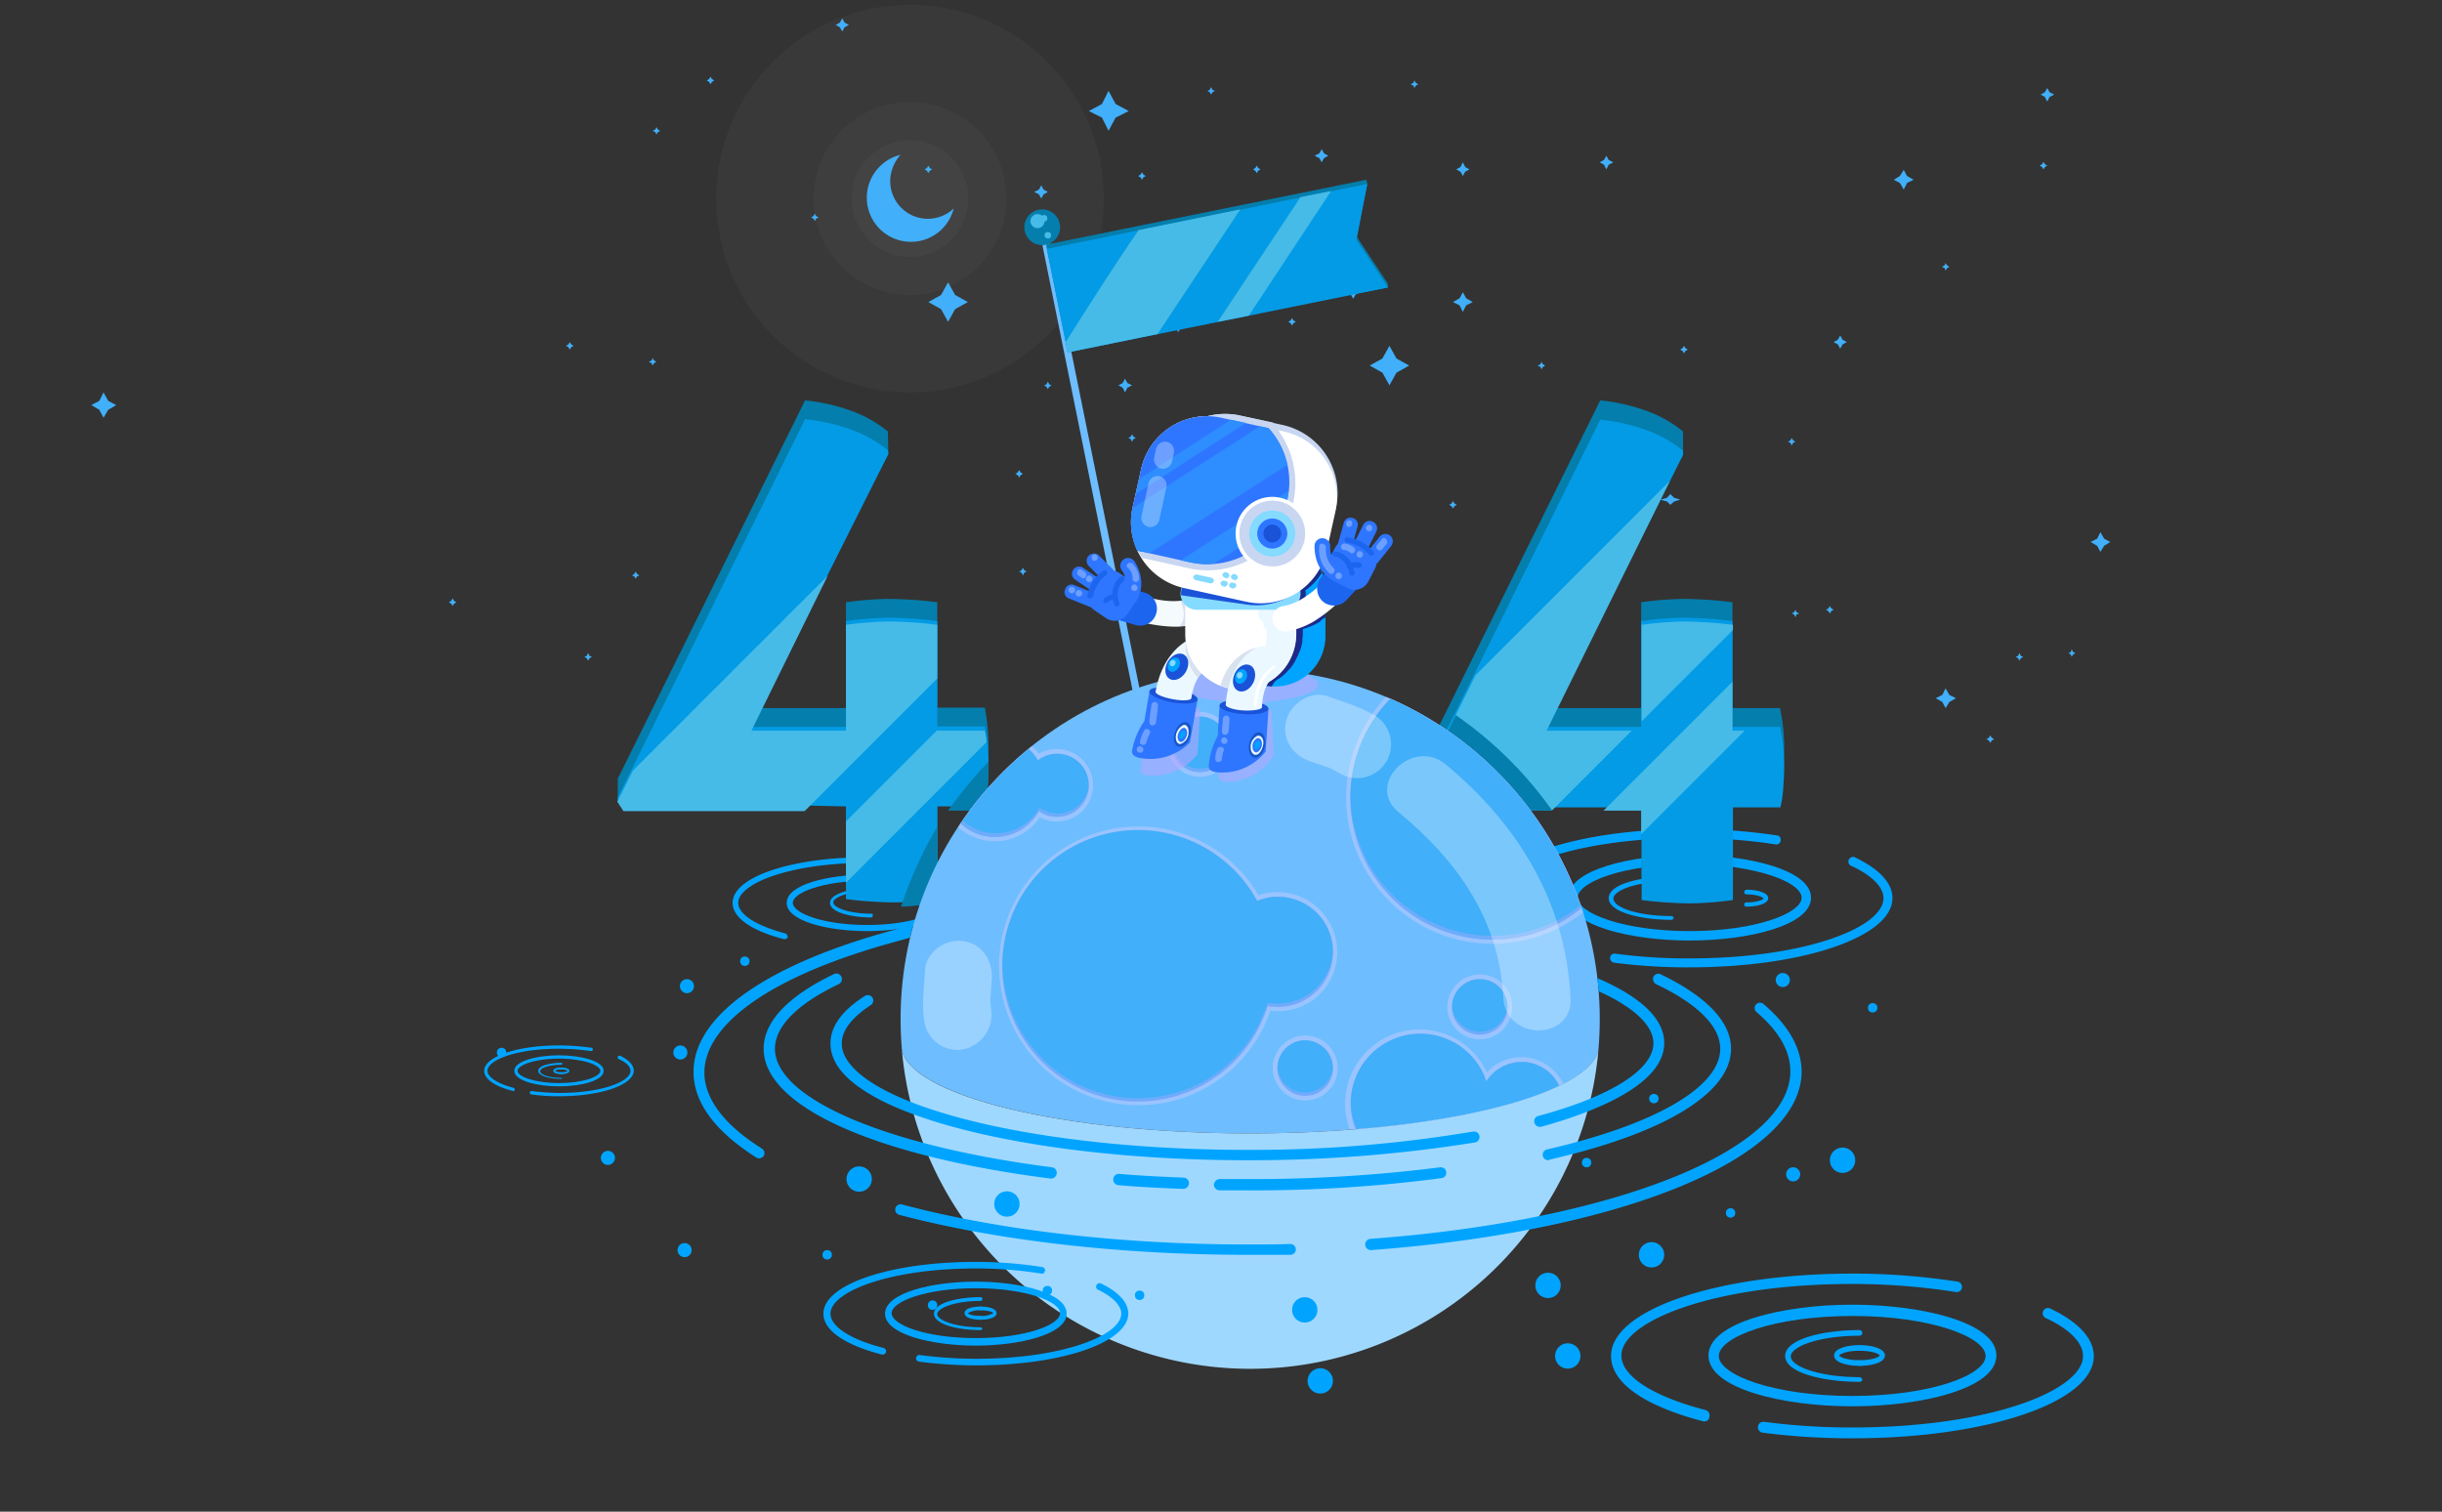 <svg id="OBJECTS" xmlns="http://www.w3.org/2000/svg" viewBox="0 0 519 321.3"><rect x="0" y="0" width="519" height="321.3" fill="#333333" stroke="none"/><defs><clipPath id="clip-path"><path d="M339.9 222c0 10.5-33.2 18.9-74.2 18.9s-74.2-8.5-74.2-18.9c-6-13.9-14.7-98.7 74.2-98.7 95.8 0 77.9 88.8 74.2 98.7Z" style="fill:none"/></clipPath><style>.cls-16,.cls-2{fill:#fff}.cls-2{opacity:.03;isolation:isolate}.cls-3{fill:#41aff9}.cls-4{fill:#00a4ff}.cls-11{opacity:.4}.cls-6{fill:#6ebdff}.cls-7{fill:#047ead}.cls-9{fill:#46bbe8}.cls-10{clip-path:url(#clip-path)}.cls-12{fill:#dad0ff}.cls-13{fill:#b2a7ff}.cls-15{opacity:.3}.cls-20{fill:#d8e1ef}.cls-21{fill:#1c66ef}.cls-22{fill:#2e76ff}.cls-23{fill:#1a53d8}.cls-24{fill:#ebf8ff}.cls-25{fill:#85daff}.cls-26{fill:#1756c7}.cls-27{fill:#c9d6f1}</style></defs><circle class="cls-2" cx="193.4" cy="42.2" r="41.2"/><circle class="cls-2" cx="193.4" cy="42.2" r="20.5"/><circle class="cls-2" cx="193.4" cy="42.2" r="12.4"/><path class="cls-3" d="M197.2 46.5a8 8 0 0 1-8-8 8.5 8.5 0 0 1 2.2-5.6 9.38 9.38 0 1 0 11.3 11.4 8 8 0 0 1-5.5 2.2Zm98.1 27 1.5 2.7 2.7 1.5-2.7 1.5-1.5 2.7-1.5-2.7-2.7-1.5 2.7-1.5 1.5-2.7zm-59.7-54.2 1.5 2.8 2.8 1.5-2.8 1.4-1.5 2.8-1.4-2.8-2.8-1.4 2.8-1.5 1.4-2.8zM201.5 60l1.5 2.7 2.7 1.5-2.7 1.5-1.5 2.7-1.5-2.7-2.7-1.5 2.7-1.5 1.5-2.7zm109.4 2.1.7 1.3 1.4.8-1.4.7-.7 1.4-.7-1.4-1.4-.7 1.4-.8.7-1.3zm93.7-26 .7 1.3 1.4.8-1.4.7-.7 1.4-.8-1.4-1.3-.7 1.3-.8.8-1.3zm41.8 77 .8 1.4 1.3.7-1.3.8-.8 1.3-.7-1.3-1.4-.8 1.4-.7.7-1.4zm-81.9 36.5.8 1.4 1.3.8-1.3.7-.8 1.4-.7-1.4-1.4-.7 1.4-.8.7-1.4zm-38.7-7.9.7 1.3 1.4.8-1.4.7-.7 1.4-.8-1.4-1.3-.7 1.3-.8.8-1.3zm87.7 4.6.8 1.4 1.4.7-1.4.8-.8 1.3-.7-1.3-1.4-.8 1.4-.7.7-1.4zm-269.3-2.5.8 1.3 1.3.8-1.3.7-.8 1.4-.7-1.4-1.4-.7 1.4-.8.7-1.3zM355 105l.8.8 1.3.4-1.3.4-.8.7-.7-.7-1.4-.4 1.4-.4.7-.8zm-74.1-73.3.5.9.9.5-.9.5-.5.9-.5-.9-1-.5 1-.5.5-.9zm19.7-14.6.3.5.5.3-.5.3-.3.5-.2-.5-.6-.3.6-.3.2-.5zm-33.5 18.1.3.5.5.3-.5.3-.3.5-.3-.5-.5-.3.5-.3.3-.5zm-9.7-16.7.3.6.5.2-.5.3-.3.5-.3-.5-.5-.3.5-.2.3-.6zm-14.7 18.1.3.5.5.3-.5.3-.3.5-.3-.5-.5-.3.5-.3.3-.5zm31.9 31 .3.5.5.3-.5.3-.3.5-.3-.5-.5-.3.5-.3.3-.5zm-34 24.7.3.5.5.3-.5.2-.3.6-.3-.6-.5-.2.5-.3.3-.5zm15.1 10.5.3.5.5.3-.5.3-.3.5-.2-.5-.6-.3.6-.3.2-.5zm-38.3 17.9.3.5.5.3-.5.2-.3.6-.3-.6-.5-.2.5-.3.3-.5zm-82.3.8.3.5.5.3-.5.2-.3.5-.3-.5-.5-.2.5-.3.3-.5zm-38.9 5.7.3.5.5.3-.5.3-.3.5-.3-.5-.5-.3.5-.3.3-.5zm28.8 11.6.3.6.5.2-.5.3-.3.5-.3-.5-.5-.3.5-.2.3-.6zm61.2-10.8.3.5.5.3-.5.3-.3.5-.3-.5-.5-.3.5-.3.3-.5zm11.9 10 .3.6.5.2-.5.3-.3.5-.3-.5-.5-.3.5-.2.3-.6zm190.8-9.2.3.5.5.3-.5.3-.3.5-.3-.5-.5-.3.5-.3.3-.5zm-98.3-7.3.3.5.5.3-.5.2-.3.5-.3-.5-.5-.2.5-.3.3-.5zm90.2-28.4.3.5.5.3-.5.2-.3.6-.3-.6-.5-.2.5-.3.3-.5zm59.5 44.9.3.6.5.2-.5.3-.3.5-.2-.5-.5-.3.5-.2.2-.6zM423 156.3l.3.5.5.3-.5.3-.3.5-.3-.5-.5-.3.5-.3.3-.5zm-41.4-26.7.2.5.6.3-.6.2-.2.6-.3-.6-.5-.2.5-.3.3-.5zm-28.7.8.3.5.5.3-.5.2-.3.6-.3-.6-.5-.2.5-.3.3-.5zm5-56.9.3.5.5.3-.5.3-.3.5-.3-.5-.5-.3.5-.3.3-.5zm-236.8-.8.3.5.5.3-.5.3-.3.5-.3-.5-.5-.3.5-.3.3-.5zm52.1-27.3.2.5.6.3-.6.3-.2.5-.3-.5-.5-.3.5-.3.3-.5zm24.1-10.2.3.5.5.3-.5.3-.3.5-.3-.5-.5-.3.5-.3.3-.5zM151 16.3l.3.5.5.3-.5.3-.3.5-.3-.5-.5-.3.5-.3.3-.5zm71.7 64.8.3.6.5.2-.5.3-.3.5-.3-.5-.5-.3.5-.2.3-.6zm-84-5 .3.5.5.3-.5.3-.3.5-.2-.5-.6-.3.6-.3.2-.5zm274.8-20.2.3.5.5.3-.5.3-.3.5-.2-.5-.6-.3.6-.3.2-.5zm20.8-21.5.3.5.5.3-.5.3-.3.5-.3-.5-.5-.3.5-.3.3-.5zM139.5 27l.3.5.5.3-.5.3-.3.5-.2-.5-.6-.3.6-.3.2-.5zm77.1 72.9.3.5.5.3-.5.3-.3.5-.3-.5-.5-.3.5-.3.3-.5zm92.2 6.6.3.5.5.3-.5.3-.3.5-.3-.5-.5-.3.5-.3.3-.5zm18.8-29.6.3.5.5.3-.5.3-.3.5-.2-.5-.6-.3.6-.3.2-.5zm7.1 36.7.3.5.5.3-.5.3-.3.5-.3-.5-.5-.3.5-.3.3-.5zm94.5 25.2.3.6.5.2-.5.3-.3.5-.3-.5-.5-.3.5-.2.3-.6zM310.9 34.5l.5 1 .9.5-.9.5-.5.9-.5-.9-.9-.5.9-.5.5-1zm124.2-15.8.5.9 1 .5-1 .5-.5 1-.5-1-.9-.5.9-.5.5-.9zm-44 52.6.5.9.9.5-.9.5-.5.9-.5-.9-.9-.5.9-.5.5-.9zM262.6 90.5l.6.9.9.5-.9.5-.6 1-.5-1-.9-.5.9-.5.5-.9zM179 3.9l.5.9.9.5-.9.5-.5.9-.5-.9-.9-.5.9-.5.5-.9zm42.3 35.5.5.9.9.5-.9.5-.5.9-.5-.9-1-.5 1-.5.5-.9zm17.8 41.1.5.9 1 .5-1 .5-.5 1-.5-1-.9-.5.9-.5.5-.9zm11.3-12.7.5.9 1 .5-1 .5-.5.9-.5-.9-.9-.5.9-.5.5-.9zM168 103.6l.5.9.9.5-.9.6-.5.9-.5-.9-.9-.6.9-.5.5-.9zm173.4-70.5.5.9 1 .5-1 .5-.5 1-.5-1-.9-.5.9-.5.5-.9zm-53.8 27.5.5 1 .9.5-.9.5-.5.9-.5-.9-.9-.5.9-.5.5-1z"/><path class="cls-4" d="M166.8 199.6h-.2c-7-1.8-10.9-4.6-10.9-7.7 0-5.5 12.5-9.7 28.5-9.7a81.25 81.25 0 0 1 12.4.9c.3.1.6.4.5.7s-.4.6-.7.5a78.6 78.6 0 0 0-12.2-.9c-16.3 0-27.3 4.4-27.3 8.5 0 2.4 3.7 4.8 10 6.5a.79.79 0 0 1 .5.8c0 .2-.3.4-.6.4Z"/><path class="cls-4" d="M184.3 197.9c-8.3 0-17.1-2.1-17.1-6s8.8-6 17.1-6 17.1 2.1 17.1 6-8.9 6-17.1 6Zm0-10.7c-9.3 0-15.8 2.5-15.8 4.7s6.5 4.7 15.8 4.7 15.8-2.5 15.8-4.7-6.5-4.7-15.8-4.7Z"/><path class="cls-4" d="M185.2 195c-4.3 0-8.8-1.1-8.8-3.1s4.5-3.1 8.8-3.1a.3.3 0 0 1 0 .6c-4.8 0-8.1 1.3-8.1 2.4s3.3 2.4 8.1 2.4a.27.27 0 0 1 .3.3c0 .3-.2.5-.3.5Zm173.9 10.6a119 119 0 0 1-16.1-1 1 1 0 0 1-.8-1.1.94.94 0 0 1 1.1-.8 115.52 115.52 0 0 0 15.8 1c24.6 0 41.2-6.6 41.2-12.8 0-2.3-2.4-4.8-6.7-6.8a1 1 0 1 1 .8-1.8c5.1 2.5 7.8 5.4 7.8 8.6 0 8.2-19 14.7-43.1 14.7Zm-26.4-3h-.2c-10.6-2.8-16.5-6.9-16.5-11.7 0-8.2 18.9-14.7 43.1-14.7a124.87 124.87 0 0 1 18.8 1.4 1 1 0 0 1-.3 1.9 120.84 120.84 0 0 0-18.5-1.4c-24.6 0-41.2 6.6-41.2 12.8 0 3.7 5.6 7.3 15.1 9.8a1 1 0 0 1 .7 1.2 1.2 1.2 0 0 1-1 .7Z"/><path class="cls-4" d="M359.1 199.9c-12.5 0-25.8-3.2-25.8-9.1s13.3-9.1 25.8-9.1 25.8 3.2 25.8 9.1-13.3 9.1-25.8 9.1Zm0-16.2c-14.1 0-23.8 3.8-23.8 7.1s9.8 7.1 23.8 7.1 23.8-3.8 23.8-7.1-9.8-7.1-23.8-7.1Z"/><path class="cls-4" d="M355.2 195.5c-6.4 0-13.3-1.6-13.3-4.6s6.8-4.6 13.3-4.6a.5.5 0 0 1 0 1c-7.2 0-12.3 1.9-12.3 3.7s5 3.7 12.3 3.7a.47.47 0 0 1 .5.5c0 .1-.3.3-.5.3Zm16-2.8c2.2 0 4.6-.6 4.6-1.8s-2.4-1.8-4.6-1.8a.5.5 0 0 0 0 1c2.3 0 3.5.6 3.6.9-.1.2-1.3.8-3.6.8a.47.47 0 0 0-.5.5.46.46 0 0 0 .5.4Z"/><path transform="rotate(-11.48 225.167 63.281)" style="opacity:.4;fill:#ffa53e;isolation:isolate" d="M224.59 51.61h1.2v23.4h-1.2z"/><path class="cls-6" d="M244.1 155.8a.78.78 0 0 1-.6.9.78.78 0 0 1-.9-.6l-21-103.7a.78.78 0 0 1 .6-.9.78.78 0 0 1 .9.6Z"/><circle class="cls-7" cx="221.5" cy="48.3" r="3.8"/><path class="cls-7" d="m294.9 60.2.1.9-68.2 13-4.5-22.1 68.1-13.8.2.9-2.4 11 6.7 10.1zm-95.7 90.3V128c-1.7-.2-3.4-.4-5.1-.5s-3.4-.2-5.1-.2-3.1.1-4.6.2-3 .3-4.6.5v22.5h-20.1l29.1-54-.1-4.8a26.64 26.64 0 0 0-8.4-4.6 40.81 40.81 0 0 0-9.2-2l-39.8 80.4v4.4l48.5-2.5v19.7c1.7.2 3.4.4 5.1.5s3.4.2 5.1.2 3.1-.1 4.6-.2 3-.3 4.6-.5v-19.7h10.1a26.54 26.54 0 0 0 .6-4.2c.1-1.5.2-3 .2-4.4a46 46 0 0 0-.8-8.4h-10.1Zm179.1 0h-10.1V128c-1.7-.2-3.4-.4-5.1-.5s-3.4-.2-5.1-.2-3.1.1-4.6.2-3 .3-4.6.5v22.5h-20.1l29-58.8a26.64 26.64 0 0 0-8.4-4.6 40.81 40.81 0 0 0-9.2-2l-39.8 80.4 1.3 2h47.3v19.7c1.7.2 3.4.4 5.1.5s3.4.2 5.1.2 3.1-.1 4.6-.2 3-.3 4.6-.5v-19.7h10.1a26.54 26.54 0 0 0 .6-4.2c.1-1.5.2-3 .2-4.4a40 40 0 0 0-.9-8.4Z"/><path class="cls-7" d="M357.7 91.8v4.9h-1.9l-2.7-1.2a9.21 9.21 0 0 1-.6-2.4c.1-.5-.5-1.1 0-1.2"/><path d="m295 61.1-68.1 13.8-4.4-22 68.1-13.8-2.3 11.9 6.7 10.1zm-95.8 93.4V132c-1.7-.2-3.4-.4-5.1-.5s-3.4-.2-5.1-.2-3.1.1-4.6.2-3 .3-4.6.5v22.5h-20.1l29.1-58-.1-.8a26.64 26.64 0 0 0-8.4-4.6 40.81 40.81 0 0 0-9.2-2l-39.8 80.4v.8l48.5 1.1v19.7c1.7.2 3.4.4 5.1.5s3.4.2 5.1.2 3.1-.1 4.6-.2 3-.3 4.6-.5v-19.7h10.1a26.54 26.54 0 0 0 .6-4.2c.1-1.5.2-3 .2-4.4a46 46 0 0 0-.8-8.4h-10.1Zm179.1 0h-10.1V132c-1.7-.2-3.4-.4-5.1-.5s-3.4-.2-5.1-.2-3.1.1-4.6.2-3 .3-4.6.5v22.5h-20.1l29-57.8v-.9a26.64 26.64 0 0 0-8.4-4.6 40.81 40.81 0 0 0-9.2-2l-39.8 80.4 1.3 2h47.3v19.7c1.7.2 3.4.4 5.1.5s3.4.2 5.1.2 3.1-.1 4.6-.2 3-.3 4.6-.5v-19.7h10.1a26.54 26.54 0 0 0 .6-4.2c.1-1.5.2-3 .2-4.4a38.86 38.86 0 0 0-.9-8.5Z" style="fill:#039be5"/><path class="cls-9" d="m258.8 68.4 6.6-1.3 17.5-26.5-6.5 1.3-17.6 26.5zm4.8-23.9L242 48.9c-4.3 6.2-10.4 15.7-15.5 23.8l.4 2.2L246 71Z"/><circle class="cls-9" cx="220.5" cy="47" r="1.5"/><circle class="cls-9" cx="221.9" cy="46.4" r=".7"/><circle class="cls-9" cx="222.7" cy="50" r=".7"/><path class="cls-9" d="M358.1 132.1c-1.6 0-3.1.1-4.6.2s-3 .3-4.6.5v20.5l19.4-19.4v-1.1c-1.7-.2-3.4-.4-5.1-.5s-3.4-.2-5.1-.2Z"/><path class="cls-9" d="M346.8 155.3h-18.1l26.2-53.1-41.3 41.3-13.3 26.9 1.2 1.9h28.3l17-17zm2 22 22-22h-2.6v-10.4l-27.4 27.4h8v5zm-149.6-33.1v-11.4c-1.7-.2-3.4-.4-5.1-.5s-3.4-.2-5.1-.2-3.1.1-4.6.2-3 .3-4.6.5v22.5h-20.1l16.2-32.9-41.4 41.4-3.3 6.6 1.3 2H171Zm10.5 13.5a20 20 0 0 0-.4-2.4h-10.1v-.1l-19.4 19.4v13Z"/><g class="cls-10"><path class="cls-7" d="m309.4 152-9.1 18.3 1.3 2h28.3a82.38 82.38 0 0 0-20.5-20.3Zm-100.1 20.3a26.54 26.54 0 0 0 .6-4.2c.1-1.5.2-3 .2-4.4v-1.8a86.37 86.37 0 0 0-8.6 10.4Zm-17.8 20.4c1 0 2-.1 3-.2 1.5-.1 3-.3 4.6-.5v-16.1a84.79 84.79 0 0 0-7.6 16.8Z"/></g><g class="cls-10"><circle class="cls-6" cx="265.7" cy="216.6" r="74.3"/></g><g class="cls-10"><g class="cls-11"><path class="cls-12" d="M203.6 175.8a11.88 11.88 0 0 0 7.8 3 11.42 11.42 0 0 0 9.6-5.1 7.4 7.4 0 0 0 3.6.9 7.7 7.7 0 0 0 0-15.4 7.46 7.46 0 0 0-3.8 1 7.52 7.52 0 0 0-1.5-1.6 73.49 73.49 0 0 0-15.7 17.2Zm44.5-17.6a6.9 6.9 0 1 0 6.9-6.9 6.91 6.91 0 0 0-6.9 6.9Zm36.1 44.1a12.72 12.72 0 0 0-12.7-12.7 10.88 10.88 0 0 0-4 .7 29.62 29.62 0 1 0 2.5 24.5 12.5 12.5 0 0 0 14.2-12.5ZM270.5 227a6.9 6.9 0 1 0 6.9-6.9 6.91 6.91 0 0 0-6.9 6.9Zm62.7 7.6a9.92 9.92 0 0 0-9.9-9.9 10.07 10.07 0 0 0-7.3 3.2 15.8 15.8 0 1 0 0 13.4 9.85 9.85 0 0 0 7.2 3.2 10 10 0 0 0 10-9.9Z"/><path class="cls-12" d="M307.6 214a6.9 6.9 0 1 0 6.9-6.9 7 7 0 0 0-6.9 6.9Zm-13-65.9a31.13 31.13 0 0 0 22.6 52.5 31.4 31.4 0 0 0 19.3-6.7 75.11 75.11 0 0 0-41.9-45.8Z"/></g></g><g class="cls-10"><path class="cls-13" d="M271.6 190.6a10.49 10.49 0 0 0-4.4.9 28.84 28.84 0 1 0 2.2 22.3 16.35 16.35 0 0 0 2.2.2 11.7 11.7 0 0 0 0-23.4Z"/><circle class="cls-13" cx="255" cy="158.2" r="5.9"/><circle class="cls-13" cx="314.5" cy="214" r="5.9"/><circle class="cls-13" cx="277.4" cy="227" r="5.9"/><path class="cls-13" d="M317.2 199.7a29.62 29.62 0 0 0 18.9-6.7 74.69 74.69 0 0 0-40.6-44.5 29.8 29.8 0 0 0-8.5 21 30.17 30.17 0 0 0 30.2 30.2Zm6.2 26a9 9 0 0 0-7.5 4.1 14.8 14.8 0 1 0 0 9.4 8.78 8.78 0 0 0 7.5 4.1 8.8 8.8 0 1 0 0-17.6Zm-102.6-53.3a6.45 6.45 0 0 0 3.9 1.2 6.7 6.7 0 1 0-4.1-12 9.14 9.14 0 0 0-2-2.4 74.63 74.63 0 0 0-14.4 15.8 10.63 10.63 0 0 0 7.3 2.9 10.81 10.81 0 0 0 9.3-5.5Z"/></g><g class="cls-10"><path class="cls-3" d="M308.6 214a5.9 5.9 0 1 0 5.9-5.9 5.91 5.91 0 0 0-5.9 5.9Zm8.6-14.3a29.62 29.62 0 0 0 18.9-6.7 74.69 74.69 0 0 0-40.6-44.5 29.8 29.8 0 0 0-8.5 21 30.17 30.17 0 0 0 30.2 30.2ZM255 164.1a5.9 5.9 0 1 0-5.9-5.9 5.85 5.85 0 0 0 5.9 5.9Zm16.6 26.5a10.49 10.49 0 0 0-4.4.9 28.84 28.84 0 1 0 2.2 22.3 16.35 16.35 0 0 0 2.2.2 11.7 11.7 0 0 0 0-23.4Zm51.8 35.1a9 9 0 0 0-7.5 4.1 14.8 14.8 0 1 0 0 9.4 8.78 8.78 0 0 0 7.5 4.1 8.8 8.8 0 1 0 0-17.6Zm-46-4.6a5.9 5.9 0 1 0 5.9 5.9 6 6 0 0 0-5.9-5.9Zm-56.6-48.7a6.45 6.45 0 0 0 3.9 1.2 6.7 6.7 0 1 0-4.1-12 9.14 9.14 0 0 0-2-2.4 74.63 74.63 0 0 0-14.4 15.8 10.63 10.63 0 0 0 7.3 2.9 10.81 10.81 0 0 0 9.3-5.5Z"/></g><g class="cls-10"><g class="cls-11"><path class="cls-13" d="M220.8 172.4a6.45 6.45 0 0 0 3.9 1.2 6.79 6.79 0 0 0 6.8-6.7v-.4a6.78 6.78 0 0 1-6.7 6.4 7.47 7.47 0 0 1-3.9-1.2 10.68 10.68 0 0 1-9.3 5.4 10.32 10.32 0 0 1-6.9-2.6c-.1.2-.2.3-.3.5a10.63 10.63 0 0 0 7.3 2.9 10.74 10.74 0 0 0 9.1-5.5Zm93.7 47.6a5.85 5.85 0 0 0 5.9-5.9v-.4a5.91 5.91 0 0 1-11.8 0v.4a5.91 5.91 0 0 0 5.9 5.9ZM255 164.1a5.85 5.85 0 0 0 5.9-5.9v-.4a5.91 5.91 0 0 1-11.8 0v.4a5.85 5.85 0 0 0 5.9 5.9Zm22.4 68.1a5.9 5.9 0 0 1-5.9-5.5v.4a5.9 5.9 0 0 0 11.8 0v-.4a6 6 0 0 1-5.9 5.5Zm39.8-33.3a30.22 30.22 0 0 1-30.2-29.8v.4a30.17 30.17 0 0 0 30.2 30.2 29.62 29.62 0 0 0 18.9-6.7c-.1-.2-.1-.4-.2-.6a29.68 29.68 0 0 1-18.7 6.5Zm6.2 43.8a9 9 0 0 1-7.5-4.1 14.78 14.78 0 0 1-28.8-4.4v.4a14.78 14.78 0 0 0 28.8 4.7 8.78 8.78 0 0 0 7.5 4.1 8.92 8.92 0 0 0 8.9-8.9v-.4a8.93 8.93 0 0 1-8.9 8.6Zm-51.8-29.4a15 15 0 0 1-2.2-.2 28.79 28.79 0 0 1-56.3-8.1v.4a28.79 28.79 0 0 0 56.3 8.5 16.35 16.35 0 0 0 2.2.2 11.65 11.65 0 0 0 11.7-11.7v-.4a11.77 11.77 0 0 1-11.7 11.3Z"/></g></g><path d="M265.7 240.9c-39.1 0-71.2-7.7-74-17.5a74.31 74.31 0 0 0 148 0c-2.9 9.8-34.9 17.5-74 17.5Z" style="fill:#9fd8ff"/><path class="cls-4" d="M223.5 250.5h-.2c-37.6-4.8-61-15.4-61-27.6 0-5.7 5.1-11.1 14.8-15.8a1.19 1.19 0 1 1 1.1 2.1c-8.8 4.2-13.5 9-13.5 13.7 0 10.6 23.7 20.7 58.9 25.2a1.2 1.2 0 0 1 1 1.3 1.27 1.27 0 0 1-1.1 1.1Zm28 2.2c-4.7-.2-9.3-.4-13.8-.8a1.2 1.2 0 0 1 .2-2.4c4.5.4 9.1.6 13.7.8a1.2 1.2 0 0 1 1.1 1.2 1.29 1.29 0 0 1-1.2 1.2Zm13.6.3h-5.9a1.22 1.22 0 0 1-1.2-1.2 1.29 1.29 0 0 1 1.2-1.2h5.9a315.76 315.76 0 0 0 41-2.5 1.16 1.16 0 0 1 .3 2.3 303.11 303.11 0 0 1-41.3 2.6Zm63.9-6.4a1.17 1.17 0 0 1-1.1-.9 1.16 1.16 0 0 1 .9-1.4c23.1-5.3 36.8-13.3 36.8-21.4 0-4.7-4.7-9.5-13.6-13.7a1.3 1.3 0 0 1-.6-1.6 1.17 1.17 0 0 1 1.6-.5c9.7 4.7 14.9 10.1 14.9 15.8 0 9.4-14.1 18-38.7 23.6 0 .1-.1.1-.2.1Z"/><path class="cls-4" d="M265.1 246.6c-32.6 0-62.4-4.9-77.8-12.7-7.2-3.7-10.8-7.7-10.8-12.1 0-3.6 2.4-7 7.3-10.1a1.15 1.15 0 1 1 1.3 1.9c-4.1 2.7-6.2 5.4-6.2 8.2 0 3.4 3.3 6.9 9.5 10.1 15.1 7.7 44.5 12.5 76.7 12.5a282.67 282.67 0 0 0 48-3.9 1.18 1.18 0 0 1 .5 2.3 301.17 301.17 0 0 1-48.5 3.8Zm74.4-38.7c.1.9.2 1.8.3 2.8 7.5 3.4 11.6 7.3 11.6 11 0 5.6-8.9 11.3-24.5 15.5a1.14 1.14 0 0 0-.8 1.4 1.17 1.17 0 0 0 1.1.9h.3c9.8-2.7 26.2-8.5 26.2-17.8 0-5.4-5.4-10-14.2-13.8Z"/><path class="cls-4" d="M183.1 202.3c3.3-1.1 6.7-2 10.3-3a26.81 26.81 0 0 1 .7-2.7c-28.5 7-46.7 18.3-46.7 31.2 0 6.5 4.5 12.6 13.3 18.2a1.42 1.42 0 0 0 .6.2 1.23 1.23 0 0 0 1-.5 1.16 1.16 0 0 0-.4-1.6c-8-5-12.2-10.6-12.2-16.2.1-9.5 12.2-18.8 33.4-25.6Zm82 64.4c-26.9 0-53.2-3-74-8.5a1.14 1.14 0 0 1 .6-2.2c20.6 5.5 46.7 8.5 73.4 8.5 3 0 6.1 0 9.1-.1a1.15 1.15 0 1 1 .1 2.3Zm26.3-1a1.2 1.2 0 0 1-.1-2.4c51.7-3.8 89.2-18.8 89.2-35.6q0-6.45-7.2-12.6a1.13 1.13 0 0 1 1.5-1.7c5.3 4.5 8.1 9.4 8.1 14.4-.1 18.3-37.7 33.9-91.5 37.9Z"/><circle class="cls-4" cx="333.2" cy="288.2" r="2.7"/><circle class="cls-4" cx="351" cy="266.7" r="2.7"/><circle class="cls-4" cx="277.3" cy="278.4" r="2.7"/><circle class="cls-4" cx="214" cy="255.9" r="2.7"/><circle class="cls-4" cx="182.6" cy="250.6" r="2.7"/><circle class="cls-4" cx="280.6" cy="293.5" r="2.7"/><circle class="cls-4" cx="367.8" cy="257.8" r="1"/><circle class="cls-4" cx="398" cy="214.2" r="1"/><circle class="cls-4" cx="158.3" cy="204.3" r="1"/><circle class="cls-4" cx="106.6" cy="223.7" r="1"/><circle class="cls-4" cx="337.2" cy="247.1" r="1"/><circle class="cls-4" cx="351.5" cy="233.5" r="1"/><circle class="cls-4" cx="175.8" cy="266.7" r="1"/><circle class="cls-4" cx="198.2" cy="277.4" r="1"/><circle class="cls-4" cx="242.2" cy="275.3" r="1"/><circle class="cls-4" cx="222.6" cy="274.3" r="1"/><circle class="cls-4" cx="391.6" cy="246.6" r="2.7"/><circle class="cls-4" cx="329" cy="273.2" r="2.7"/><circle class="cls-4" cx="378.9" cy="208.3" r="1.5"/><circle class="cls-4" cx="381.1" cy="249.6" r="1.5"/><circle class="cls-4" cx="145.5" cy="265.7" r="1.5"/><circle class="cls-4" cx="129.2" cy="246.1" r="1.5"/><circle class="cls-4" cx="146" cy="209.6" r="1.5"/><circle class="cls-4" cx="144.6" cy="223.7" r="1.5"/><path class="cls-4" d="M393.7 305.7a146.11 146.11 0 0 1-19.1-1.2 1.16 1.16 0 0 1 .3-2.3 142.59 142.59 0 0 0 18.8 1.2c29.3 0 49-7.9 49-15.2 0-2.8-2.8-5.7-8-8.1a1.12 1.12 0 0 1 1-2c6.1 2.9 9.3 6.4 9.3 10.2-.1 9.7-22.6 17.4-51.3 17.4Zm-31.4-3.6h-.3c-12.6-3.3-19.6-8.2-19.6-13.9 0-9.8 22.5-17.5 51.3-17.5a143.2 143.2 0 0 1 22.3 1.7 1.12 1.12 0 1 1-.4 2.2 140.24 140.24 0 0 0-22-1.7c-29.3 0-49 7.9-49 15.2 0 4.4 6.7 8.7 17.9 11.6a1.14 1.14 0 0 1 .8 1.4 1 1 0 0 1-1 1Z"/><path class="cls-4" d="M393.7 298.9c-14.9 0-30.6-3.8-30.6-10.8s15.8-10.8 30.6-10.8 30.6 3.8 30.6 10.8-15.8 10.8-30.6 10.8Zm0-19.2c-16.7 0-28.4 4.5-28.4 8.5s11.6 8.5 28.4 8.5 28.3-4.5 28.3-8.5-11.6-8.5-28.3-8.5Z"/><path class="cls-4" d="M395.2 293.7c-7.6 0-15.8-1.9-15.8-5.5s8.1-5.5 15.8-5.5a.6.6 0 0 1 0 1.2c-8.6 0-14.6 2.3-14.6 4.4s6 4.4 14.6 4.4a.65.65 0 0 1 .6.6.59.59 0 0 1-.6.4Z"/><path class="cls-4" d="M395.2 290.3a.6.6 0 0 1 0-1.2c2.8 0 4.2-.7 4.3-1-.1-.3-1.5-1-4.3-1a.6.6 0 0 1 0-1.2c2.6 0 5.4.7 5.4 2.2s-2.8 2.2-5.4 2.2Z"/><path class="cls-4" d="M395.2 290.3c-2.6 0-5.4-.7-5.4-2.2s2.8-2.2 5.4-2.2a.6.6 0 1 1 0 1.2c-2.8 0-4.2.7-4.3 1 .1.3 1.5 1 4.3 1a.65.65 0 0 1 .6.6.53.53 0 0 1-.6.6Zm-187.8-.1a94.57 94.57 0 0 1-12.1-.8c-.4-.1-.7-.4-.6-.8s.4-.7.8-.6a91.43 91.43 0 0 0 11.9.8c18.5 0 30.9-5 30.9-9.6 0-1.7-1.8-3.6-5-5.1a.74.74 0 0 1 .7-1.3c3.8 1.8 5.8 4.1 5.8 6.4-.1 6.2-14.3 11-32.4 11Zm-19.8-2.3h-.2c-8-2.1-12.4-5.2-12.4-8.7 0-6.2 14.2-11 32.4-11a90.58 90.58 0 0 1 14.1 1.1c.4.1.7.4.6.8s-.4.7-.8.6a87 87 0 0 0-13.9-1.1c-18.5 0-30.9 5-30.9 9.6 0 2.7 4.2 5.5 11.3 7.3a.72.72 0 0 1 .5.9.75.75 0 0 1-.7.5Z"/><path class="cls-4" d="M207.4 286c-9.4 0-19.3-2.4-19.3-6.8s10-6.8 19.3-6.8 19.3 2.4 19.3 6.8-10 6.8-19.3 6.8Zm0-12.2c-10.5 0-17.9 2.8-17.9 5.3s7.3 5.3 17.9 5.3 17.9-2.8 17.9-5.3-7.4-5.3-17.9-5.3Z"/><path class="cls-4" d="M208.4 282.7c-4.8 0-9.9-1.2-9.9-3.5s5.1-3.5 9.9-3.5a.4.4 0 0 1 0 .8c-5.4 0-9.2 1.5-9.2 2.8s3.8 2.8 9.2 2.8a.43.43 0 0 1 .4.4c-.1 0-.2.2-.4.2Z"/><path class="cls-4" d="M208.4 280.5a.4.4 0 0 1 0-.8 4.85 4.85 0 0 0 2.7-.6c0-.2-1-.6-2.7-.6a.4.4 0 0 1 0-.8c1.6 0 3.4.4 3.4 1.4s-1.8 1.4-3.4 1.4Z"/><path class="cls-4" d="M208.4 280.5c-1.6 0-3.4-.4-3.4-1.4s1.8-1.4 3.4-1.4a.4.4 0 0 1 0 .8 4.85 4.85 0 0 0-2.7.6c.1.2 1 .6 2.7.6a.43.43 0 0 1 .4.4c-.1.3-.2.4-.4.4ZM118.8 233a38.14 38.14 0 0 1-5.9-.4c-.2 0-.3-.2-.3-.4s.2-.3.4-.3a54.62 54.62 0 0 0 5.8.4c9.1 0 15.2-2.4 15.2-4.7 0-.9-.9-1.8-2.5-2.5a.38.38 0 0 1 .3-.7c1.9.9 2.9 2 2.9 3.2-.1 3-7 5.4-15.9 5.4Zm-9.7-1.1c-4-1-6.2-2.6-6.2-4.3 0-3 7-5.4 15.9-5.4a49.73 49.73 0 0 1 6.9.5c.2 0 .3.2.3.4s-.2.3-.4.3a48.26 48.26 0 0 0-6.8-.5c-9.1 0-15.2 2.4-15.2 4.7 0 1.3 2.1 2.7 5.5 3.6.2 0 .3.2.3.4a.32.32 0 0 1-.3.3Z"/><path class="cls-4" d="M118.8 230.9c-4.6 0-9.5-1.2-9.5-3.3s4.9-3.3 9.5-3.3 9.5 1.2 9.5 3.3-4.9 3.3-9.5 3.3Zm0-5.9c-5.2 0-8.8 1.4-8.8 2.6s3.6 2.6 8.8 2.6 8.8-1.4 8.8-2.6-3.6-2.6-8.8-2.6Z"/><path class="cls-4" d="M119.3 229.3c-2.4 0-4.9-.6-4.9-1.7s2.5-1.7 4.9-1.7a.2.2 0 1 1 0 .4c-2.7 0-4.5.7-4.5 1.4s1.9 1.4 4.5 1.4a.22.22 0 0 1 .2.2c-.1-.1-.1 0-.2 0Z"/><path class="cls-4" d="M119.3 228.3a.2.2 0 1 1 0-.4c.9 0 1.3-.2 1.3-.3s-.5-.3-1.3-.3a.2.2 0 1 1 0-.4c.8 0 1.7.2 1.7.7s-.9.7-1.7.7Z"/><path class="cls-4" d="M119.3 228.3c-.8 0-1.7-.2-1.7-.7s.9-.7 1.7-.7a.2.2 0 1 1 0 .4c-.9 0-1.3.2-1.3.3s.5.3 1.3.3a.22.22 0 0 1 .2.2c-.1.1-.1.2-.2.2Z"/><g class="cls-15"><path class="cls-16" d="M307.3 162.5c15.4 12.8 25.5 29.3 26.5 49.6.5 9.2-13.8 9.2-14.3 0-.8-16.6-9.8-29.2-22.3-39.5-7.1-5.9 3.1-16 10.1-10.1Z"/></g><g class="cls-15"><path class="cls-16" d="M284.8 164.4a10.93 10.93 0 0 0-1.5-.8c-.7-.3-.7-.3.2 0-.3-.1-.7-.3-1-.4-1.4-.5-2.7-.9-4.1-1.4-3.7-1.3-6.1-4.8-5-8.8 1-3.5 5.1-6.3 8.8-5 3.4 1.2 6.8 2.2 9.9 4a7.19 7.19 0 1 1-7.3 12.4Z"/></g><g class="cls-15"><path class="cls-16" d="M210.7 214.9c-.1-.6-.1-1.1-.2-1.7v-.9c.1-1.4.2-2.9.3-4.3.2-3.9-2.1-7.5-6.2-8-3.6-.5-7.8 2.3-8 6.2-.2 3.6-.7 7.1-.2 10.7a7.18 7.18 0 0 0 8 6.2 7.57 7.57 0 0 0 6.3-8.2Z"/></g><path class="cls-3" d="m22 83.4 1 1.8 1.7.9-1.7 1-1 1.7-.9-1.7-1.7-1 1.7-.9.9-1.8z"/><path d="M280.2 145.5c0-.8-1-1.5-2.8-2.1l.1-.1c-.2 0-.4-.1-.6-.1a42.07 42.07 0 0 0-11.9-1.4c-5.5 0-10.3.7-13 1.8-1.6.3-3.3.7-4.9 1.1a20.67 20.67 0 0 0-1.1 5c-.9.2-1.4.5-1.4.9l-.4 6.5a14.53 14.53 0 0 0-1.8 6.5s-.2.9 1.4 1.2a11.89 11.89 0 0 0 10.7-4.5l.6-9.2c0-.4-.5-.7-1.3-1 .1-.8.2-1.5.3-2a40.31 40.31 0 0 0 7.1 1c0 .5-.1 1.1-.1 1.7-.8.3-1.3.7-1.3 1.1l.3 6.5a14.67 14.67 0 0 0-1.1 6.7s0 1 1.5 1.1a11.81 11.81 0 0 0 10.2-5.6l-.4-9.2c0-.4-.5-.7-1.4-.9v-1.3c6.5-.6 11.3-2 11.3-3.7Z" style="opacity:.6;fill:#b2a7ff;isolation:isolate"/><path class="cls-4" d="M281.7 135.2a10.71 10.71 0 0 1-10.7 10.7 10.71 10.71 0 0 1-10.7-10.7v-9.6a10.71 10.71 0 0 1 10.7-10.7 10.71 10.71 0 0 1 10.7 10.7Z"/><path d="M281.7 131.2v-5.6a14.92 14.92 0 0 0-.2-2.1 5 5 0 0 0-.4 1.3 18.43 18.43 0 0 1-3.9 2.8 3.19 3.19 0 0 0 .3-1.4 1.7 1.7 0 0 0-.1-.7 12.37 12.37 0 0 0 3.5-3.7 10.7 10.7 0 0 0-20.7 3.8v9.6a10.73 10.73 0 0 0 10.1 10.7 4.82 4.82 0 0 1 .8-1.2c.2-.1.4-.3.6-.4s.1-.1.2-.1a10.7 10.7 0 0 0 1.6-1.4l.2-.2c.1-.1.2-.3.4-.4a1.38 1.38 0 0 0 .3-.4c.1-.1.2-.3.3-.4a5.58 5.58 0 0 0 .5-.8c.1-.1.1-.2.2-.4l.3-.6c.1-.1.1-.2.2-.4s.2-.5.3-.7a.35.35 0 0 1 .1-.2c.1-.3.2-.6.3-1a.37.37 0 0 1 .1-.3c0-.3.1-.5.1-.8v-.3c0-.4.1-.7.1-1.1v-1.1a15.33 15.33 0 0 0 3.7-1.6c.1-.3.6-.6 1.1-.9Z" style="fill:#1c2a8a"/><path d="M249.5 133.2a31.48 31.48 0 0 1-10.9-2.3 2.73 2.73 0 0 1 2.2-5c2.1.9 8.3 2.9 12.5 1.2a2.69 2.69 0 0 1 2 5 14.26 14.26 0 0 1-5.8 1.1Z" style="fill:#f5fafc"/><path class="cls-20" d="M250.7 133.1a15.19 15.19 0 0 0 4.7-1 2.94 2.94 0 0 0 1.5-1.4l.2-1.6c0-.2-.1-.3-.1-.5s-.1-.1-.1-.2l-1-1.1a2.87 2.87 0 0 0-2.4-.2 11 11 0 0 1-2.6.6c.3.8 1.5 3.4-.2 5.4Z"/><path class="cls-21" d="M245.7 130.5a3.55 3.55 0 0 1-4.5 2.3l-3.8-1.1a3.55 3.55 0 0 1-2.3-4.5 3.55 3.55 0 0 1 4.5-2.3l3.8 1.1a3.55 3.55 0 0 1 2.3 4.5Z"/><path class="cls-22" d="M240.4 123.5a3.23 3.23 0 0 1 .9 4.5l-1.7 2.5a3.23 3.23 0 0 1-4.5.9l-2.5-1.7a3.23 3.23 0 0 1-.9-4.5l1.7-2.5a3.23 3.23 0 0 1 4.5-.9Z"/><path class="cls-22" d="M232.6 126.1a1.43 1.43 0 0 1 .8 2 1.43 1.43 0 0 1-2 .8l-4.2-1.7a1.43 1.43 0 0 1-.8-2 1.43 1.43 0 0 1 2-.8Zm2-2.6a1.57 1.57 0 0 0 2.2 0 1.57 1.57 0 0 0 0-2.2l-3.2-3.2a1.57 1.57 0 0 0-2.2 0 1.57 1.57 0 0 0 0 2.2Zm-.7-.3a1.48 1.48 0 0 1 .4 2.1 1.48 1.48 0 0 1-2.1.4l-3.7-2.5a1.48 1.48 0 0 1-.4-2.1 1.48 1.48 0 0 1 2.1-.4Zm7.8 4.3a1.6 1.6 0 0 1-2.2.5 1.64 1.64 0 0 1-.7-2.2 4.28 4.28 0 0 0-.4-4.6 1.65 1.65 0 0 1 2.7-1.9c.1.2 2.8 4 .6 8.1Z"/><path class="cls-21" d="M237.3 128.9a.51.51 0 0 1-.5-.4c-1.3-4 1.2-5.9 1.3-5.9a.57.57 0 0 1 .7.9c-.1.1-2 1.5-.9 4.7a.61.61 0 0 1-.3.7Z"/><path class="cls-21" d="M235 128.2a.37.37 0 0 1-.3-.1.61.61 0 0 1-.1-.8 3.42 3.42 0 0 1 2.4-1 .55.55 0 1 1-.1 1.1 2.19 2.19 0 0 0-1.5.6c0 .1-.2.2-.4.2Zm-3.4-1h-.1c-.3-.1-.5-.3-.4-.6a8.31 8.31 0 0 1 2.9-5c.1-.1.1-.1.2-.1s.2-.3.4-.3a.57.57 0 0 1 .7.4c.1.4-.2.6-.5.9a7 7 0 0 0-2.5 4.4 1.08 1.08 0 0 1-.7.3Z"/><path class="cls-22" d="m244.3 146.9-1.1 6.4a15.38 15.38 0 0 0-2.6 6.3s-.3.9 1.2 1.4a11.83 11.83 0 0 0 11.1-3.2l1.6-9-1.5.5-1.9-.2-3.8-.9-2.3-1Z"/><ellipse class="cls-23" cx="249.4" cy="147.8" rx="1.5" ry="5.2" transform="rotate(-79.93 249.409 147.796)"/><path class="cls-24" d="M254.6 135.5a3.92 3.92 0 0 0-1.8.4c-.6.3-5.7 2.7-7.2 11.1-.1.5 1.5 1.2 3.6 1.6s3.9.3 4-.2c.6-3.9 2-5.2 2.5-5.6a3.85 3.85 0 0 0 2.4-3.3 3.66 3.66 0 0 0-3.5-4Z"/><path class="cls-20" d="m256.1 139.5-.9-1.8-3.2-1.4a10.58 10.58 0 0 0 2.6 7.8 3.94 3.94 0 0 1 1.1-1.3 3.76 3.76 0 0 0 1.8-1.5Z"/><ellipse class="cls-23" cx="250.11" cy="141.72" rx="3" ry="2.2" transform="rotate(-58.97 250.106 141.72)"/><ellipse class="cls-4" cx="249.49" cy="141.3" rx="1.6" ry="1.2" transform="rotate(-58.94 249.465 141.307)"/><ellipse class="cls-25" cx="249.22" cy="140.92" rx=".7" ry=".6" transform="rotate(-58.92 249.236 140.921)"/><path class="cls-26" d="M249.5 156.5c-.2 1.4.5 2.4 1.5 2.2s1.9-1.5 2.1-3-.5-2.4-1.5-2.2-1.9 1.6-2.1 3Z"/><path class="cls-24" d="M249.9 156.4c-.1 1.1.4 1.9 1.1 1.7a2.59 2.59 0 0 0 1.6-2.3c.1-1.1-.4-1.9-1.1-1.7a3 3 0 0 0-1.6 2.3Z"/><path class="cls-22" d="M250.3 156.4c-.1.8.3 1.4.8 1.3s1.1-.9 1.2-1.7-.3-1.4-.8-1.3-1.1.9-1.2 1.7Z"/><path class="cls-4" d="M250.7 156.3c-.1.5.2.8.5.7a1.32 1.32 0 0 0 .7-1c.1-.5-.2-.8-.5-.7a1.32 1.32 0 0 0-.7 1Z"/><path class="cls-16" d="M275.5 134.8a11.82 11.82 0 0 1-11.8 11.8 11.82 11.82 0 0 1-11.8-11.8v-10.5a11.82 11.82 0 0 1 11.8-11.8 11.82 11.82 0 0 1 11.8 11.8Z"/><path class="cls-20" d="M259.4 145.7a11.5 11.5 0 0 0 4.1.8 3.36 3.36 0 0 0 1.5-1.2l1.6-2.6.8-1.8 1.3-1.2-1.4-2.1s-5.9.9-7.9 8.1Z"/><path class="cls-24" d="M263.7 112.5a15.46 15.46 0 0 0-3.1.4 11.7 11.7 0 0 1 8.6 11.3v10.5a11.49 11.49 0 0 1-2.8 7.6 3.86 3.86 0 0 1 1.5 1.6 4.42 4.42 0 0 1 .6 1.6 11.71 11.71 0 0 0 6.9-10.7v-10.5a11.61 11.61 0 0 0-11.7-11.8Z"/><circle class="cls-24" cx="269.6" cy="130.4" r="2.2"/><circle class="cls-24" cx="269.6" cy="132.7" r="1.1"/><path class="cls-27" d="M284 107.7c-1.7 7.8-11.7 12.3-19.5 10.6l-7.3-1.6a14.59 14.59 0 0 1-11.1-17.3 14.59 14.59 0 0 1 17.3-11.1l9.1 2a14.88 14.88 0 0 1 11.5 17.4Z"/><path class="cls-25" d="M276.4 126.2a3.4 3.4 0 0 1-3.5 3.4h-18.5a3.46 3.46 0 0 1-3.5-3.4 3.48 3.48 0 0 1 3.5-3.5H273a3.46 3.46 0 0 1 3.4 3.5Z"/><path class="cls-23" d="M273 122.7h-18.5a3.48 3.48 0 0 0-3.5 3.5v.3c.2 0 .4.1.6.1l13.4 1.9a14.19 14.19 0 0 0 11.3-3.3 3.54 3.54 0 0 0-3.3-2.5Z"/><path class="cls-16" d="M282 116.9a14.37 14.37 0 0 1-17.1 11l-13.2-2.9a14.37 14.37 0 0 1-11-17.1l1.8-8.1a14.37 14.37 0 0 1 17.1-11l13.2 2.9a14.37 14.37 0 0 1 11 17.1Z"/><path class="cls-27" d="m256.4 88.5 15.6 3.4-1.5-2.1-7-1.5a15.37 15.37 0 0 0-7.1.2Z"/><path class="cls-27" d="m271.6 91.4-11.9-2.6a14.32 14.32 0 0 0-17.1 11l-1.8 8.1a14.3 14.3 0 0 0 1.8 10.6c.1 0 .1 0 .2.1l9.9 2.2a18.7 18.7 0 0 0 22.2-14.2 19 19 0 0 0-3.3-15.2Z"/><path class="cls-22" d="m269.6 91-10-2.2a14.32 14.32 0 0 0-17.1 11l-1.8 8.1a14.05 14.05 0 0 0 1 9.1 5 5 0 0 0 1.3.3l9.9 2.2a17.32 17.32 0 0 0 20.7-13.3 17 17 0 0 0-4-15.2Z"/><path d="M273.6 106.2c.1-.6.2-1.3.3-1.9l-23 14.8 2 .4a14.64 14.64 0 0 0 5.1.3l13.8-8.8a14.5 14.5 0 0 0 1.8-4.8Zm-4-15.2-1.8-.4-27.1 17.4a14.42 14.42 0 0 0 1 9 5 5 0 0 0 1.3.3l1.3.3 29.3-18.8a16.66 16.66 0 0 0-4-7.8Zm-28.2 14 23.4-15.1-3.2-.7-19.5 12.6-.7 3.2z" style="fill:#2e8dff"/><circle class="cls-16" cx="270.4" cy="113.4" r="7.8"/><circle class="cls-27" cx="270.4" cy="113.4" r="7"/><circle class="cls-25" cx="270.4" cy="113.4" r="4.9"/><circle class="cls-22" cx="270.4" cy="113.4" r="3.2"/><circle class="cls-23" cx="270.4" cy="113.4" r="1.9"/><path class="cls-25" d="M258 123.5a.75.75 0 0 1-.7.5l-3.2-.7a.75.75 0 0 1-.5-.7.75.75 0 0 1 .7-.5l3.2.7a.75.75 0 0 1 .5.7Zm2.9.7a.75.75 0 0 1-.7.5l-.3-.1a.75.75 0 0 1-.5-.7.75.75 0 0 1 .7-.5l.3.1a.51.51 0 0 1 .5.7Zm.4-1.8a.75.75 0 0 1-.7.5l-.3-.1a.75.75 0 0 1-.5-.7.75.75 0 0 1 .7-.5l.3.1a.75.75 0 0 1 .5.7Zm1.8.4a.75.75 0 0 1-.7.5l-.3-.1a.75.75 0 0 1-.5-.7.75.75 0 0 1 .7-.5l.3.1a.75.75 0 0 1 .5.7Zm-.4 1.8a.75.75 0 0 1-.7.5l-.3-.1a.75.75 0 0 1-.5-.7.75.75 0 0 1 .7-.5l.3.1a.51.51 0 0 1 .5.7Z"/><path d="M249.1 98.1a2 2 0 0 1-2.3 1.5 2 2 0 0 1-1.5-2.3l.4-1.9a2 2 0 0 1 2.3-1.5 2 2 0 0 1 1.5 2.3Zm-2.7 12.4a2 2 0 0 1-2.3 1.5 2 2 0 0 1-1.5-2.3l1.5-7a2 2 0 0 1 2.3-1.5 2 2 0 0 1 1.5 2.3Z" style="opacity:.3;isolation:isolate;fill:#fff"/><path class="cls-22" d="m259.2 149.9-.4 6.5a15.4 15.4 0 0 0-1.9 6.5s-.2.9 1.4 1.2a11.67 11.67 0 0 0 10.7-4.4l.6-9.2-1.4.7h-1.9l-3.9-.4-2.4-.8Z"/><ellipse class="cls-23" cx="264.39" cy="150.3" rx="1.5" ry="5.2" transform="rotate(-86.05 264.378 150.303)"/><path class="cls-24" d="M268.2 137.4a2.72 2.72 0 0 0-1.7.6c-.6.3-5.4 3.2-6 11.8 0 .5 1.7 1.1 3.8 1.2s3.9-.2 3.9-.7c.2-3.9 1.4-5.4 1.9-5.8a3.92 3.92 0 0 0 2.1-3.5 3.8 3.8 0 0 0-4-3.6Z"/><path class="cls-16" d="M266.8 150.2a.32.32 0 0 1-.3-.3c0-.2 0-5.7 4.1-8.4.1-.1.3 0 .4.1s0 .3-.1.4c-3.8 2.5-3.8 7.9-3.8 8s-.2.2-.3.2Z"/><ellipse class="cls-23" cx="264.4" cy="144.1" rx="3" ry="2.2" transform="rotate(-65.07 264.405 144.102)"/><ellipse class="cls-4" cx="263.78" cy="143.81" rx="1.6" ry="1.2" transform="rotate(-65.08 263.76 143.813)"/><ellipse class="cls-25" cx="263.47" cy="143.53" rx=".7" ry=".6" transform="rotate(-65.05 263.474 143.528)"/><path class="cls-26" d="M265.4 158.9c0 1.4.7 2.4 1.7 2.1s1.8-1.7 1.8-3.2-.7-2.4-1.7-2.1-1.8 1.8-1.8 3.2Z"/><path class="cls-24" d="M265.8 158.8c0 1.1.6 1.8 1.3 1.6s1.3-1.3 1.4-2.4-.6-1.8-1.3-1.6a2.6 2.6 0 0 0-1.4 2.4Z"/><path class="cls-22" d="M266.2 158.7c0 .8.4 1.3 1 1.2a2.06 2.06 0 0 0 1-1.8c0-.8-.4-1.3-1-1.2a1.87 1.87 0 0 0-1 1.8Z"/><path class="cls-4" d="M266.6 158.5c0 .5.2.8.6.7a1.17 1.17 0 0 0 .6-1c0-.5-.2-.8-.6-.7a1.17 1.17 0 0 0-.6 1Z"/><path class="cls-16" d="M279.2 132.1a32.59 32.59 0 0 0 8.3-7.4 2.72 2.72 0 1 0-4.4-3.2c-1.3 1.8-5.8 6.6-10.3 7.3a2.73 2.73 0 1 0 .8 5.4 18 18 0 0 0 5.6-2.1Z"/><path class="cls-21" d="M281.1 127.8a3.63 3.63 0 0 0 5.1-.3l2.7-2.9a3.63 3.63 0 0 0-.3-5.1 3.63 3.63 0 0 0-5.1.3l-2.7 2.9a3.72 3.72 0 0 0 .3 5.1Z"/><path class="cls-22" d="M282.3 119.2a3.28 3.28 0 0 0 1.4 4.4l2.7 1.4a3.28 3.28 0 0 0 4.4-1.4l1.4-2.7a3.28 3.28 0 0 0-1.4-4.4l-2.7-1.4a3.28 3.28 0 0 0-4.4 1.4Z"/><path class="cls-22" d="M290.4 117.6a1.59 1.59 0 0 0 .3 2.2 1.59 1.59 0 0 0 2.2-.3l2.8-3.5a1.59 1.59 0 0 0-.3-2.2 1.59 1.59 0 0 0-2.2.3Zm-3.1-1.3a1.46 1.46 0 0 1-1.9 1 1.46 1.46 0 0 1-1-1.9l1.2-4.3a1.46 1.46 0 0 1 1.9-1 1.46 1.46 0 0 1 1 1.9Zm.4-.7a1.53 1.53 0 0 0 .7 2.1 1.53 1.53 0 0 0 2.1-.7l2-4a1.53 1.53 0 0 0-.7-2.1 1.53 1.53 0 0 0-2.1.7Zm-4.6 7.6a1.58 1.58 0 0 0 2.1-.6 1.73 1.73 0 0 0-.5-2.3 4.88 4.88 0 0 1-2-4.2 1.66 1.66 0 0 0-3.3-.3c0 .2-.4 4.9 3.5 7.3Z"/><path class="cls-21" d="M287.6 122.3a.6.6 0 0 0 .3-.6c-.8-4.2-3.9-4.5-4.1-4.5a.55.55 0 0 0-.1 1.1c.1 0 2.4.3 3.1 3.6.1.3.3.5.6.4.1.1.2.1.2 0Z"/><path class="cls-21" d="M289.2 120.6c.1-.1.2-.2.2-.3a.52.52 0 0 0-.3-.7 2.86 2.86 0 0 0-2.6.4.51.51 0 1 0 .5.9 2 2 0 0 1 1.6-.2 1.76 1.76 0 0 1 .6-.1Zm2.6-2.6c.3-.3.3-.6.1-.8a8.76 8.76 0 0 0-5-2.9h-.2a.75.75 0 0 0-.5-.1.57.57 0 0 0-.4.7c.1.4.4.4.8.5a7.66 7.66 0 0 1 4.4 2.5.78.78 0 0 0 .8.1Z"/><g class="cls-15"><path class="cls-16" d="M227.8 126.1a.7.7 0 0 0 0-1.4.7.7 0 0 0 0 1.4Zm1.5.7a.7.7 0 0 0 0-1.4.7.7 0 0 0 0 1.4Zm-.1-4.5c.2.2.5.3.7.5.7.5 1.4-.7.7-1.2-.2-.2-.5-.3-.7-.5-.7-.5-1.4.7-.7 1.2Z"/><path class="cls-16" d="M231 123.5a.67.67 0 1 0 1-.9l-.1-.1c-.6-.6-1.5.4-.9 1Zm1.6-4.3a.7.7 0 0 0 0-1.4c-.8.1-.8 1.4 0 1.4Zm7.1 1.5a2.76 2.76 0 0 1 1 2.3.7.7 0 0 0 1.4 0 4.53 4.53 0 0 0-1.4-3.2c-.7-.6-1.7.3-1 .9Zm.9 4.7a.67.67 0 1 0 1-.9l-.1-.1c-.6-.6-1.5.4-.9 1Zm4.1 24.5c-.1 1.2-.4 2.4-.4 3.6-.1.9 1.3.9 1.4 0 .1-1.2.4-2.4.4-3.6a.7.7 0 0 0-1.4 0Zm-1.5 5.3a9.17 9.17 0 0 0-.9 2.3c-.3.8 1 1.2 1.3.4a8.36 8.36 0 0 1 .8-2 .7.7 0 0 0-1.2-.7Zm-1.6 4.1c0 .9 1.4.9 1.4.1v-.1a.7.7 0 0 0-1.4 0Zm18.3-6.5c0 .9-.2 1.8-.2 2.7s1.3.9 1.4 0a24.52 24.52 0 0 0 .2-2.7.7.7 0 0 0-1.4 0Zm-.2 5.1a.67.67 0 1 0 1-.9l-.1-.1c-.6-.6-1.5.4-.9 1Zm-1 1.3a5.22 5.22 0 0 0-.4 2.1c-.1.9 1.3.9 1.4 0a5.84 5.84 0 0 1 .4-1.8c.2-.8-1.1-1.1-1.4-.3Zm21.7-43.2a6.74 6.74 0 0 0 2.1 5.8c.6.6 1.5-.3 1-1a5.38 5.38 0 0 1-1.7-4.4c0-.9-1.3-1.2-1.4-.4Zm4.1 7.1a.7.7 0 0 0 0-1.4.7.7 0 0 0 0 1.4Zm2.2-11.1c.9 0 .9-1.4.1-1.4h-.1c-.8.1-.8 1.4 0 1.4Zm3.8.7a.67.67 0 1 0 1-.9l-.1-.1c-.6-.5-1.6.4-.9 1Zm3.2 1.9c-.3.4-.7.8-1 1.2-.6.7.4 1.6 1 1 .3-.4.7-.8 1-1.2.5-.7-.5-1.7-1-1Zm-8 2.3a2.23 2.23 0 0 1 1.3.6c.7.5 1.4-.6.7-1.2a4.45 4.45 0 0 0-2-.8.7.7 0 0 0 0 1.4Zm2.8 1.4a.67.67 0 1 0 1-.9l-.1-.1c-.6-.6-1.5.4-.9 1Z"/></g></svg>